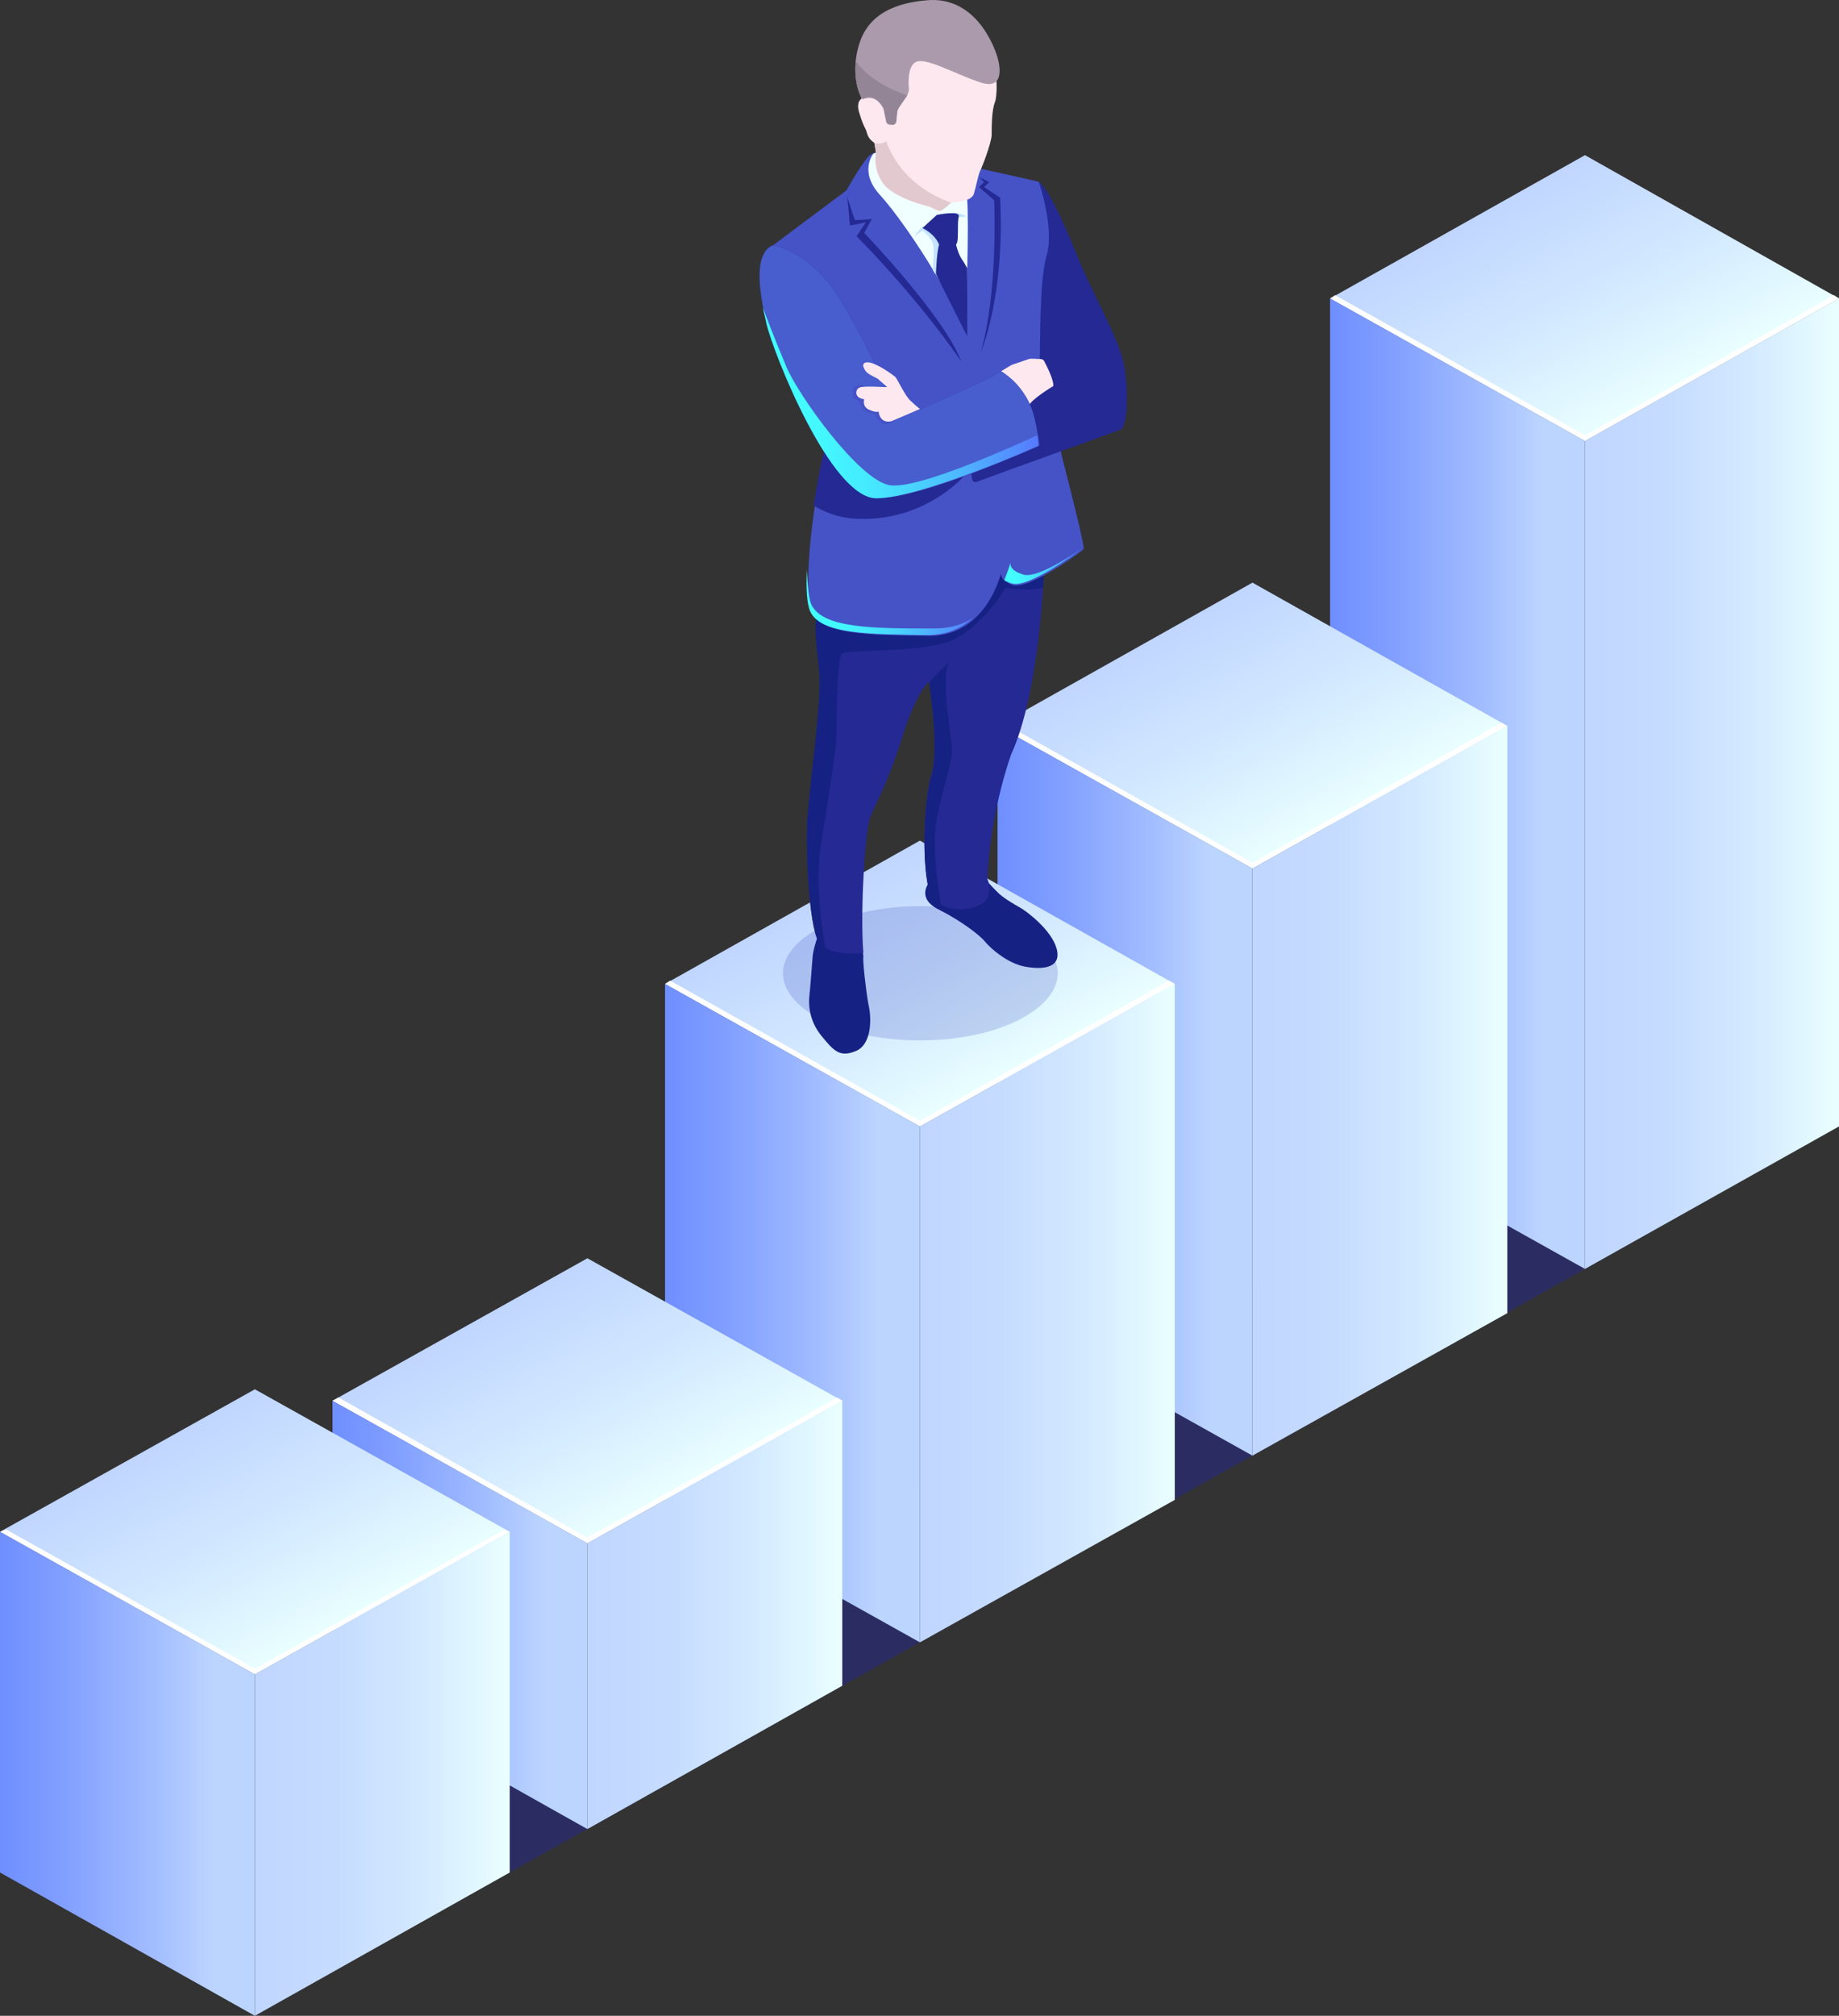 <svg width="146" height="160" viewBox="0 0 146 160" fill="none" xmlns="http://www.w3.org/2000/svg">
<rect x="0" y="0" width="146" height="160" fill="#333333" stroke="none"/>
<path opacity="0.5" d="M40.47 148.625L125.832 100.718L119.668 89.408L36.517 139.785L40.47 148.625Z" fill="#242993"/>
<path d="M125.832 35.001L105.597 23.69L125.832 12.315L146 23.69L125.832 35.001Z" fill="url(#paint0_linear)"/>
<path d="M125.832 34.546L105.999 23.43L105.597 23.69L125.832 35.001L146 23.69L145.598 23.43L125.832 34.546Z" fill="white"/>
<path d="M146 89.408L125.832 100.718V35.001L146 23.69V89.408Z" fill="url(#paint1_linear)"/>
<path d="M125.832 100.718L105.597 89.408V23.69L125.832 35.001V100.718Z" fill="url(#paint2_linear)"/>
<path d="M99.433 68.932L79.198 57.621L99.433 46.246L119.668 57.621L99.433 68.932Z" fill="url(#paint3_linear)"/>
<path d="M99.433 68.477L79.6 57.361L79.198 57.621L99.433 68.932L119.668 57.621L119.199 57.361L99.433 68.477Z" fill="white"/>
<path d="M119.668 104.228L99.433 115.538V68.932L119.668 57.621V104.228Z" fill="url(#paint4_linear)"/>
<path d="M99.433 115.538L79.198 104.228V57.621L99.433 68.932V115.538Z" fill="url(#paint5_linear)"/>
<path d="M73.034 89.407L52.799 78.097L73.034 66.722L93.269 78.097L73.034 89.407Z" fill="url(#paint6_linear)"/>
<path opacity="0.2" d="M73.034 82.582C64.658 82.582 59.432 78.097 63.653 74.587C65.596 72.962 69.214 71.922 73.101 71.922C81.476 71.922 86.702 76.407 82.481 79.917C80.471 81.607 76.92 82.582 73.034 82.582Z" fill="#3045BC"/>
<path d="M73.034 88.953L53.201 77.837L52.799 78.097L73.034 89.408L93.269 78.097L92.799 77.837L73.034 88.953Z" fill="white"/>
<path d="M93.268 119.049L73.033 130.359V89.408L93.268 78.097V119.049Z" fill="url(#paint7_linear)"/>
<path d="M73.034 130.359L52.799 119.049V78.097L73.034 89.408V130.359Z" fill="url(#paint8_linear)"/>
<path d="M46.634 122.494L26.399 111.183L46.634 99.873L66.869 111.183L46.634 122.494Z" fill="url(#paint9_linear)"/>
<path d="M46.634 122.039L26.868 110.923L26.399 111.183L46.634 122.494L66.869 111.183L66.467 110.923L46.634 122.039Z" fill="white"/>
<path d="M66.869 133.804L46.634 145.18V122.494L66.869 111.183V133.804Z" fill="url(#paint10_linear)"/>
<path d="M46.634 145.18L26.399 133.804V111.183L46.634 122.494V145.18Z" fill="url(#paint11_linear)"/>
<path d="M20.235 132.894L0 121.584L20.235 110.273L40.47 121.584L20.235 132.894Z" fill="url(#paint12_linear)"/>
<path d="M20.235 132.439L0.469 121.389L0 121.584L20.235 132.894L40.47 121.584L40.068 121.389L20.235 132.439Z" fill="white"/>
<path d="M40.47 148.625L20.235 160V132.894L40.47 121.584V148.625Z" fill="url(#paint13_linear)"/>
<path d="M20.235 160L0 148.625V121.584L20.235 132.894V160Z" fill="url(#paint14_linear)"/>
<path d="M78.394 69.972C78.394 69.972 78.729 70.362 79.131 70.752C79.533 71.207 80.538 71.792 81.007 72.052C81.476 72.312 83.486 73.807 83.888 75.302C84.29 76.797 82.883 76.992 81.409 76.732C79.935 76.472 78.528 75.172 78.126 74.652C77.724 74.197 76.317 73.092 74.507 72.182C72.698 71.272 73.77 70.037 73.77 70.037L78.394 69.972Z" fill="#162184"/>
<path d="M64.926 74.327C64.926 74.327 64.658 74.977 64.524 75.822C64.457 76.667 64.323 78.487 64.256 79.072C64.189 79.592 64.189 80.957 65.194 82.192C66.199 83.427 66.668 83.947 67.941 83.427C69.214 82.907 69.214 80.827 68.946 79.722C68.745 78.617 68.477 76.212 68.544 75.952C68.544 75.692 68.477 75.562 68.477 75.562L64.926 74.327Z" fill="#162184"/>
<path d="M82.883 45.076C82.883 45.076 82.615 54.761 80.27 59.897C80.27 59.897 78.595 64.447 78.394 69.777C78.394 69.777 78.796 70.687 78.26 71.467C77.724 72.247 74.307 72.897 73.704 70.427C73.168 67.957 73.369 63.342 73.972 61.392C74.575 59.442 73.771 54.111 73.771 54.111C73.771 54.111 72.832 54.696 71.626 58.532C70.42 62.367 69.482 63.797 69.08 64.902C68.678 65.942 68.276 72.442 68.544 75.627C68.544 75.627 65.797 76.017 64.993 74.717C64.189 73.417 63.921 66.787 64.122 64.707C64.323 62.562 65.261 55.801 65.127 53.721C64.993 51.641 64.524 49.951 65.06 47.806C65.529 45.726 80.136 41.046 80.136 41.046L82.883 45.076Z" fill="#242993"/>
<path d="M65.06 53.656C64.926 51.576 64.457 49.886 64.993 47.741C65.194 46.961 67.338 45.791 70.018 44.686C74.508 44.296 80.136 43.841 80.538 43.906C80.873 43.971 81.811 44.296 82.548 44.621L82.883 45.076C82.883 45.076 82.883 45.661 82.816 46.636C81.744 46.961 79.801 46.636 79.801 46.636C79.533 47.286 77.791 49.756 75.647 50.796C73.503 51.836 67.137 51.511 66.802 51.901C66.467 52.291 66.4 57.621 66.4 58.271C66.467 58.922 65.797 63.212 65.194 66.917C64.591 70.622 65.529 75.107 65.529 75.237C65.328 75.107 65.127 74.977 64.993 74.782C64.189 73.482 63.921 66.852 64.122 64.772C64.256 62.562 65.194 55.801 65.06 53.656Z" fill="#162184"/>
<path d="M77.992 13.42C77.992 13.42 81.208 14.135 82.347 14.395C82.548 14.46 82.682 14.59 82.749 14.72C83.084 15.5 83.821 17.905 83.285 21.415C82.548 25.705 82.816 28.63 82.816 28.63L84.29 36.17C84.29 36.17 86.166 43.386 86.032 43.581C85.898 43.776 81.677 46.831 80.404 46.441C79.131 45.986 79.533 45.271 79.533 45.271C79.533 45.271 78.461 50.471 73.771 50.471C69.08 50.406 65.261 50.406 64.457 48.586C63.653 46.766 64.658 39.031 65.529 35.975C66.333 32.92 68.343 26.81 68.343 26.81L61.375 19.465L67.204 15.11C67.204 15.11 68.611 12.575 69.147 12.25C69.75 11.925 70.018 12.185 70.018 12.185L77.992 13.42Z" fill="#4553C7"/>
<path d="M80.203 44.686C80.203 44.946 80.337 45.336 81.208 45.596C82.146 45.921 84.357 44.556 85.831 43.581C85.094 44.166 81.543 46.701 80.337 46.311C80.069 46.246 79.868 46.116 79.734 46.051C79.935 45.531 80.136 45.011 80.203 44.686Z" fill="url(#paint15_linear)"/>
<path d="M64.39 47.936C65.261 49.886 69.281 49.886 74.173 49.886C75.446 49.886 76.451 49.561 77.255 49.041C76.384 49.821 75.245 50.406 73.637 50.406C68.946 50.341 65.127 50.341 64.323 48.521C64.055 47.936 63.988 46.701 64.055 45.206C64.122 46.376 64.189 47.416 64.39 47.936Z" fill="url(#paint16_linear)"/>
<path d="M69.348 12.185C69.348 12.185 68.142 13.615 69.884 15.5C70.956 16.67 72.766 19.205 74.307 21.805C75.245 23.43 76.183 24.275 76.652 25.705C76.652 25.705 76.719 24.015 76.786 21.48C76.853 19.075 76.853 16.54 76.786 15.89C76.518 14.59 70.621 11.535 69.348 12.185Z" fill="#F0FFFF"/>
<path d="M73.77 16.41C73.77 16.41 74.374 16.8 74.575 16.735C74.776 16.735 75.446 16.085 75.446 16.085C75.446 16.085 77.121 16.085 77.322 15.37C77.523 14.655 77.657 13.94 77.791 13.615C77.992 13.225 78.662 11.47 78.729 10.755C78.729 10.04 78.729 8.74 78.997 8.09C79.265 7.439 79.734 0.679 73.034 0.874C66.333 1.069 68.41 7.83 68.41 7.83C68.41 7.83 67.941 8.025 68.209 8.935C68.477 9.78 68.544 9.91 68.745 10.3C68.879 10.755 68.946 11.015 69.415 11.34L69.549 12.12C69.549 12.12 69.214 13.355 70.085 14.525C70.889 15.76 73.77 16.41 73.77 16.41Z" fill="#FCE8EE"/>
<path d="M82.481 14.46C82.481 14.46 83.218 14.59 85.496 20.245C86.769 23.43 88.779 26.68 89.248 29.02C89.65 31.36 89.449 33.895 88.98 34.09C88.511 34.285 80.136 37.276 77.523 38.251C77.389 38.316 77.188 38.186 77.188 38.056L76.451 34.155L81.61 32.205C81.61 32.205 82.615 31.035 83.553 30.58C83.553 30.58 82.481 28.695 82.548 28.24C82.615 27.72 82.481 22.455 83.084 20.31C83.754 18.165 82.481 14.46 82.481 14.46Z" fill="#242993"/>
<path d="M79.466 29.475C79.466 29.475 80.203 29.02 80.337 28.955C80.538 28.89 81.476 28.565 81.677 28.5C81.811 28.435 82.347 28.5 82.615 28.5C82.749 28.5 82.816 28.565 82.883 28.63C83.084 29.02 83.687 30.19 83.62 30.645C83.62 30.645 81.878 31.685 81.677 32.206L81.409 32.27C81.409 32.206 80.27 29.8 79.466 29.475Z" fill="#FCE8EE"/>
<path d="M65.395 35.91C65.596 35.195 65.864 34.285 66.132 33.31L76.652 37.666C76.652 37.666 73.503 41.436 68.008 41.176C66.467 41.111 65.395 40.591 64.591 40.136C64.859 38.511 65.127 36.95 65.395 35.91Z" fill="#242993"/>
<path d="M61.375 19.465C61.375 19.465 64.122 19.855 66.4 23.3C68.611 26.745 70.286 30.71 70.286 30.71L70.353 31.165C70.554 32.335 71.828 32.985 72.966 32.53C75.312 31.49 78.863 29.93 79.466 29.475C79.466 29.475 81.543 30.58 82.146 33.245C82.615 35.39 82.481 35.39 82.481 35.39C82.481 35.39 73.168 39.616 69.549 39.551C65.931 39.486 61.375 27.98 60.839 25.64C60.303 23.235 59.767 20.115 61.375 19.465Z" fill="#242993"/>
<path d="M61.375 19.465C61.375 19.465 64.122 19.855 66.4 23.3C68.611 26.745 70.286 30.71 70.286 30.71L70.353 31.165C70.554 32.335 71.828 32.985 72.966 32.53C75.312 31.49 78.863 29.93 79.466 29.475C79.466 29.475 81.543 30.58 82.146 33.245C82.615 35.39 82.481 35.39 82.481 35.39C82.481 35.39 73.168 39.616 69.549 39.551C65.931 39.486 61.375 27.98 60.839 25.64C60.303 23.235 59.767 20.115 61.375 19.465Z" fill="#485DCE"/>
<path d="M71.559 33.05C71.559 33.05 70.353 34.09 69.884 33.505C69.348 32.92 69.549 32.855 69.549 32.855C69.549 32.855 68.477 32.855 68.343 32.205C68.209 31.555 67.673 31.88 67.673 31.165C67.673 30.45 68.544 30.58 68.544 30.58L71.559 33.05Z" fill="#4553C7"/>
<path d="M73.034 32.465C73.034 32.465 72.698 32.205 72.296 31.815C71.894 31.49 71.224 30.06 71.09 29.93C70.956 29.8 69.549 28.76 68.879 28.76C68.209 28.76 68.678 29.475 68.879 29.605C69.013 29.735 69.683 30.06 69.683 30.06C69.683 30.06 70.353 30.645 70.42 30.71C70.487 30.775 68.544 30.58 68.209 30.775C67.874 30.97 67.941 31.425 68.209 31.555C68.41 31.685 68.611 31.685 68.611 31.685C68.611 31.685 68.41 32.27 69.013 32.53C69.616 32.79 69.75 32.66 69.75 32.66C69.75 32.66 69.817 33.635 70.755 33.44L73.034 32.465Z" fill="#FCE8EE"/>
<path d="M79.198 4.579C79.198 4.579 80.069 7.31 77.791 6.529C75.513 5.749 73.368 4.449 72.632 4.969C72.095 5.359 72.095 6.464 72.162 7.05C72.162 7.245 72.095 7.375 72.028 7.57L71.358 8.545C71.291 8.675 71.224 8.805 71.224 8.935L71.157 9.585C71.157 9.78 71.023 9.91 70.822 9.91H70.688C70.487 9.91 70.353 9.78 70.353 9.65L70.152 8.675C70.152 8.675 69.616 7.375 68.477 7.895C68.477 7.895 67.74 6.92 67.941 4.774C68.209 2.629 69.214 0.419 73.502 0.029C77.858 -0.426 79.198 4.579 79.198 4.579Z" fill="#AA9AAC"/>
<path d="M72.564 18.815L73.234 18.295C73.234 18.295 73.838 18.75 74.039 19.27C74.24 19.79 74.039 21.415 74.039 21.415L74.24 21.74L74.508 21.285L74.709 19.335C74.709 19.335 74.508 17.905 74.441 17.905C74.441 17.84 73.168 18.035 73.168 18.035C73.168 18.035 72.832 18.425 72.564 18.815Z" fill="#C4E3FF"/>
<path d="M75.714 16.865C75.714 16.865 76.384 16.93 76.719 17.19C76.719 17.19 75.982 17.255 75.848 17.255C75.714 17.255 75.714 16.865 75.714 16.865Z" fill="#C4E3FF"/>
<path d="M74.374 17.06L73.235 18.1C73.235 18.1 74.24 18.555 74.575 19.465C74.575 19.465 75.848 19.725 75.982 19.27C76.116 18.815 75.982 17.71 76.116 17.19C76.25 16.67 74.374 17.06 74.374 17.06Z" fill="#242993"/>
<path d="M75.848 19.205C75.848 19.205 76.049 20.115 76.317 20.505C76.585 20.895 76.786 21.285 76.786 21.285V26.68C76.786 26.68 74.709 22.585 74.306 21.74C74.306 21.74 74.374 19.79 74.575 19.4C74.709 19.075 75.848 19.205 75.848 19.205Z" fill="#242993"/>
<path d="M70.353 11.21C71.693 14.98 75.513 16.085 75.513 16.085C75.513 16.085 74.843 16.735 74.642 16.735C74.441 16.735 73.838 16.41 73.838 16.41C73.838 16.41 70.956 15.76 70.085 14.525C69.281 13.355 69.549 12.12 69.549 12.12L69.415 11.339C70.018 11.534 70.353 11.21 70.353 11.21Z" fill="#E2C8CF"/>
<path d="M67.271 15.63C67.271 15.63 67.807 17.385 67.874 17.45C67.941 17.515 69.214 17.385 69.214 17.385L68.611 18.49C68.611 18.49 74.977 25.12 76.317 28.695C76.317 28.695 73.302 24.145 68.008 18.75L68.745 17.645L67.472 17.905L67.271 15.63Z" fill="#242993"/>
<path d="M77.791 14.07L78.126 14.46L77.724 14.85L78.93 15.89C78.93 15.89 79.265 23.17 77.858 27.98C77.858 27.98 79.801 23.56 79.399 15.695L78.126 14.85L78.528 14.46L77.791 14.07Z" fill="#242993"/>
<path d="M73.77 54.176C73.77 54.176 73.704 54.176 73.77 54.176L75.379 52.486C74.642 53.526 75.513 58.336 75.58 59.441C75.647 60.546 74.709 62.822 74.307 65.422C73.972 68.087 74.709 71.857 74.709 71.857C74.24 71.597 73.838 71.142 73.704 70.492C73.168 68.022 73.368 63.407 73.972 61.456C74.575 59.506 73.77 54.176 73.77 54.176Z" fill="#162184"/>
<path d="M69.549 39.551C65.931 39.486 61.375 27.98 60.839 25.64C60.772 25.25 60.638 24.795 60.571 24.405C60.571 24.47 61.509 26.94 62.447 29.15C63.385 31.36 68.142 38.056 70.621 38.511C72.832 38.901 80.806 35.261 82.347 34.546C82.481 35.326 82.414 35.391 82.414 35.391C82.414 35.391 73.1 39.551 69.549 39.551Z" fill="url(#paint17_linear)"/>
<path d="M70.688 9.845C70.487 9.845 70.353 9.715 70.353 9.585L70.152 8.609C70.152 8.609 69.616 7.309 68.477 7.829C68.477 7.829 67.74 6.854 67.941 4.839C69.214 6.724 72.028 7.569 72.028 7.569L71.359 8.544C71.291 8.674 71.225 8.805 71.225 8.934L71.157 9.585C71.157 9.78 71.023 9.91 70.822 9.91L70.688 9.845Z" fill="#938496"/>
<defs>
<linearGradient id="paint0_linear" x1="115.705" y1="18.005" x2="125.307" y2="35.146" gradientUnits="userSpaceOnUse">
<stop stop-color="#C0D6FF"/>
<stop offset="0.498" stop-color="#D2E8FF"/>
<stop offset="1" stop-color="#E9FFFF"/>
</linearGradient>
<linearGradient id="paint1_linear" x1="125.814" y1="67.853" x2="145.915" y2="67.853" gradientUnits="userSpaceOnUse">
<stop stop-color="#C0D6FF"/>
<stop offset="0.298" stop-color="#C5DBFF"/>
<stop offset="0.649" stop-color="#D3E9FF"/>
<stop offset="1" stop-color="#E9FFFF"/>
</linearGradient>
<linearGradient id="paint2_linear" x1="92.337" y1="49.102" x2="122.535" y2="49.102" gradientUnits="userSpaceOnUse">
<stop stop-color="#5778FF"/>
<stop offset="0.178" stop-color="#5C7DFF"/>
<stop offset="0.388" stop-color="#6A8AFF"/>
<stop offset="0.613" stop-color="#82A0FF"/>
<stop offset="0.849" stop-color="#A3BEFF"/>
<stop offset="1" stop-color="#BCD5FF"/>
</linearGradient>
<linearGradient id="paint3_linear" x1="89.314" y1="51.934" x2="98.916" y2="69.075" gradientUnits="userSpaceOnUse">
<stop stop-color="#C0D6FF"/>
<stop offset="0.498" stop-color="#D2E8FF"/>
<stop offset="1" stop-color="#E9FFFF"/>
</linearGradient>
<linearGradient id="paint4_linear" x1="99.423" y1="92.225" x2="119.524" y2="92.225" gradientUnits="userSpaceOnUse">
<stop stop-color="#C0D6FF"/>
<stop offset="0.298" stop-color="#C5DBFF"/>
<stop offset="0.649" stop-color="#D3E9FF"/>
<stop offset="1" stop-color="#E9FFFF"/>
</linearGradient>
<linearGradient id="paint5_linear" x1="65.946" y1="73.473" x2="96.143" y2="73.473" gradientUnits="userSpaceOnUse">
<stop stop-color="#5778FF"/>
<stop offset="0.178" stop-color="#5C7DFF"/>
<stop offset="0.388" stop-color="#6A8AFF"/>
<stop offset="0.613" stop-color="#82A0FF"/>
<stop offset="0.849" stop-color="#A3BEFF"/>
<stop offset="1" stop-color="#BCD5FF"/>
</linearGradient>
<linearGradient id="paint6_linear" x1="62.923" y1="72.407" x2="72.525" y2="89.548" gradientUnits="userSpaceOnUse">
<stop stop-color="#C0D6FF"/>
<stop offset="0.498" stop-color="#D2E8FF"/>
<stop offset="1" stop-color="#E9FFFF"/>
</linearGradient>
<linearGradient id="paint7_linear" x1="73.032" y1="109.868" x2="93.133" y2="109.868" gradientUnits="userSpaceOnUse">
<stop stop-color="#C0D6FF"/>
<stop offset="0.298" stop-color="#C5DBFF"/>
<stop offset="0.649" stop-color="#D3E9FF"/>
<stop offset="1" stop-color="#E9FFFF"/>
</linearGradient>
<linearGradient id="paint8_linear" x1="39.556" y1="91.117" x2="69.752" y2="91.117" gradientUnits="userSpaceOnUse">
<stop stop-color="#5778FF"/>
<stop offset="0.178" stop-color="#5C7DFF"/>
<stop offset="0.388" stop-color="#6A8AFF"/>
<stop offset="0.613" stop-color="#82A0FF"/>
<stop offset="0.849" stop-color="#A3BEFF"/>
<stop offset="1" stop-color="#BCD5FF"/>
</linearGradient>
<linearGradient id="paint9_linear" x1="36.532" y1="105.524" x2="46.134" y2="122.665" gradientUnits="userSpaceOnUse">
<stop stop-color="#C0D6FF"/>
<stop offset="0.498" stop-color="#D2E8FF"/>
<stop offset="1" stop-color="#E9FFFF"/>
</linearGradient>
<linearGradient id="paint10_linear" x1="46.641" y1="133.833" x2="66.742" y2="133.833" gradientUnits="userSpaceOnUse">
<stop stop-color="#C0D6FF"/>
<stop offset="0.298" stop-color="#C5DBFF"/>
<stop offset="0.649" stop-color="#D3E9FF"/>
<stop offset="1" stop-color="#E9FFFF"/>
</linearGradient>
<linearGradient id="paint11_linear" x1="13.164" y1="115.082" x2="43.362" y2="115.082" gradientUnits="userSpaceOnUse">
<stop stop-color="#5778FF"/>
<stop offset="0.178" stop-color="#5C7DFF"/>
<stop offset="0.388" stop-color="#6A8AFF"/>
<stop offset="0.613" stop-color="#82A0FF"/>
<stop offset="0.849" stop-color="#A3BEFF"/>
<stop offset="1" stop-color="#BCD5FF"/>
</linearGradient>
<linearGradient id="paint12_linear" x1="10.141" y1="115.94" x2="19.743" y2="133.081" gradientUnits="userSpaceOnUse">
<stop stop-color="#C0D6FF"/>
<stop offset="0.498" stop-color="#D2E8FF"/>
<stop offset="1" stop-color="#E9FFFF"/>
</linearGradient>
<linearGradient id="paint13_linear" x1="20.25" y1="146.448" x2="40.351" y2="146.448" gradientUnits="userSpaceOnUse">
<stop stop-color="#C0D6FF"/>
<stop offset="0.298" stop-color="#C5DBFF"/>
<stop offset="0.649" stop-color="#D3E9FF"/>
<stop offset="1" stop-color="#E9FFFF"/>
</linearGradient>
<linearGradient id="paint14_linear" x1="-13.226" y1="127.697" x2="16.971" y2="127.697" gradientUnits="userSpaceOnUse">
<stop stop-color="#5778FF"/>
<stop offset="0.178" stop-color="#5C7DFF"/>
<stop offset="0.388" stop-color="#6A8AFF"/>
<stop offset="0.613" stop-color="#82A0FF"/>
<stop offset="0.849" stop-color="#A3BEFF"/>
<stop offset="1" stop-color="#BCD5FF"/>
</linearGradient>
<linearGradient id="paint15_linear" x1="85.864" y1="44.883" x2="79.648" y2="45.254" gradientUnits="userSpaceOnUse">
<stop stop-color="#5778FF"/>
<stop offset="0.073" stop-color="#5489FF"/>
<stop offset="0.279" stop-color="#4EB3FF"/>
<stop offset="0.48" stop-color="#49D4FF"/>
<stop offset="0.671" stop-color="#45ECFF"/>
<stop offset="0.849" stop-color="#43FAFF"/>
<stop offset="1" stop-color="#42FFFF"/>
</linearGradient>
<linearGradient id="paint16_linear" x1="77.192" y1="47.333" x2="64.187" y2="48.111" gradientUnits="userSpaceOnUse">
<stop stop-color="#5778FF"/>
<stop offset="0.073" stop-color="#5489FF"/>
<stop offset="0.279" stop-color="#4EB3FF"/>
<stop offset="0.48" stop-color="#49D4FF"/>
<stop offset="0.671" stop-color="#45ECFF"/>
<stop offset="0.849" stop-color="#43FAFF"/>
<stop offset="1" stop-color="#42FFFF"/>
</linearGradient>
<linearGradient id="paint17_linear" x1="82.212" y1="30.997" x2="61.061" y2="32.262" gradientUnits="userSpaceOnUse">
<stop stop-color="#5778FF"/>
<stop offset="0.073" stop-color="#5489FF"/>
<stop offset="0.279" stop-color="#4EB3FF"/>
<stop offset="0.48" stop-color="#49D4FF"/>
<stop offset="0.671" stop-color="#45ECFF"/>
<stop offset="0.849" stop-color="#43FAFF"/>
<stop offset="1" stop-color="#42FFFF"/>
</linearGradient>
</defs>
</svg>
